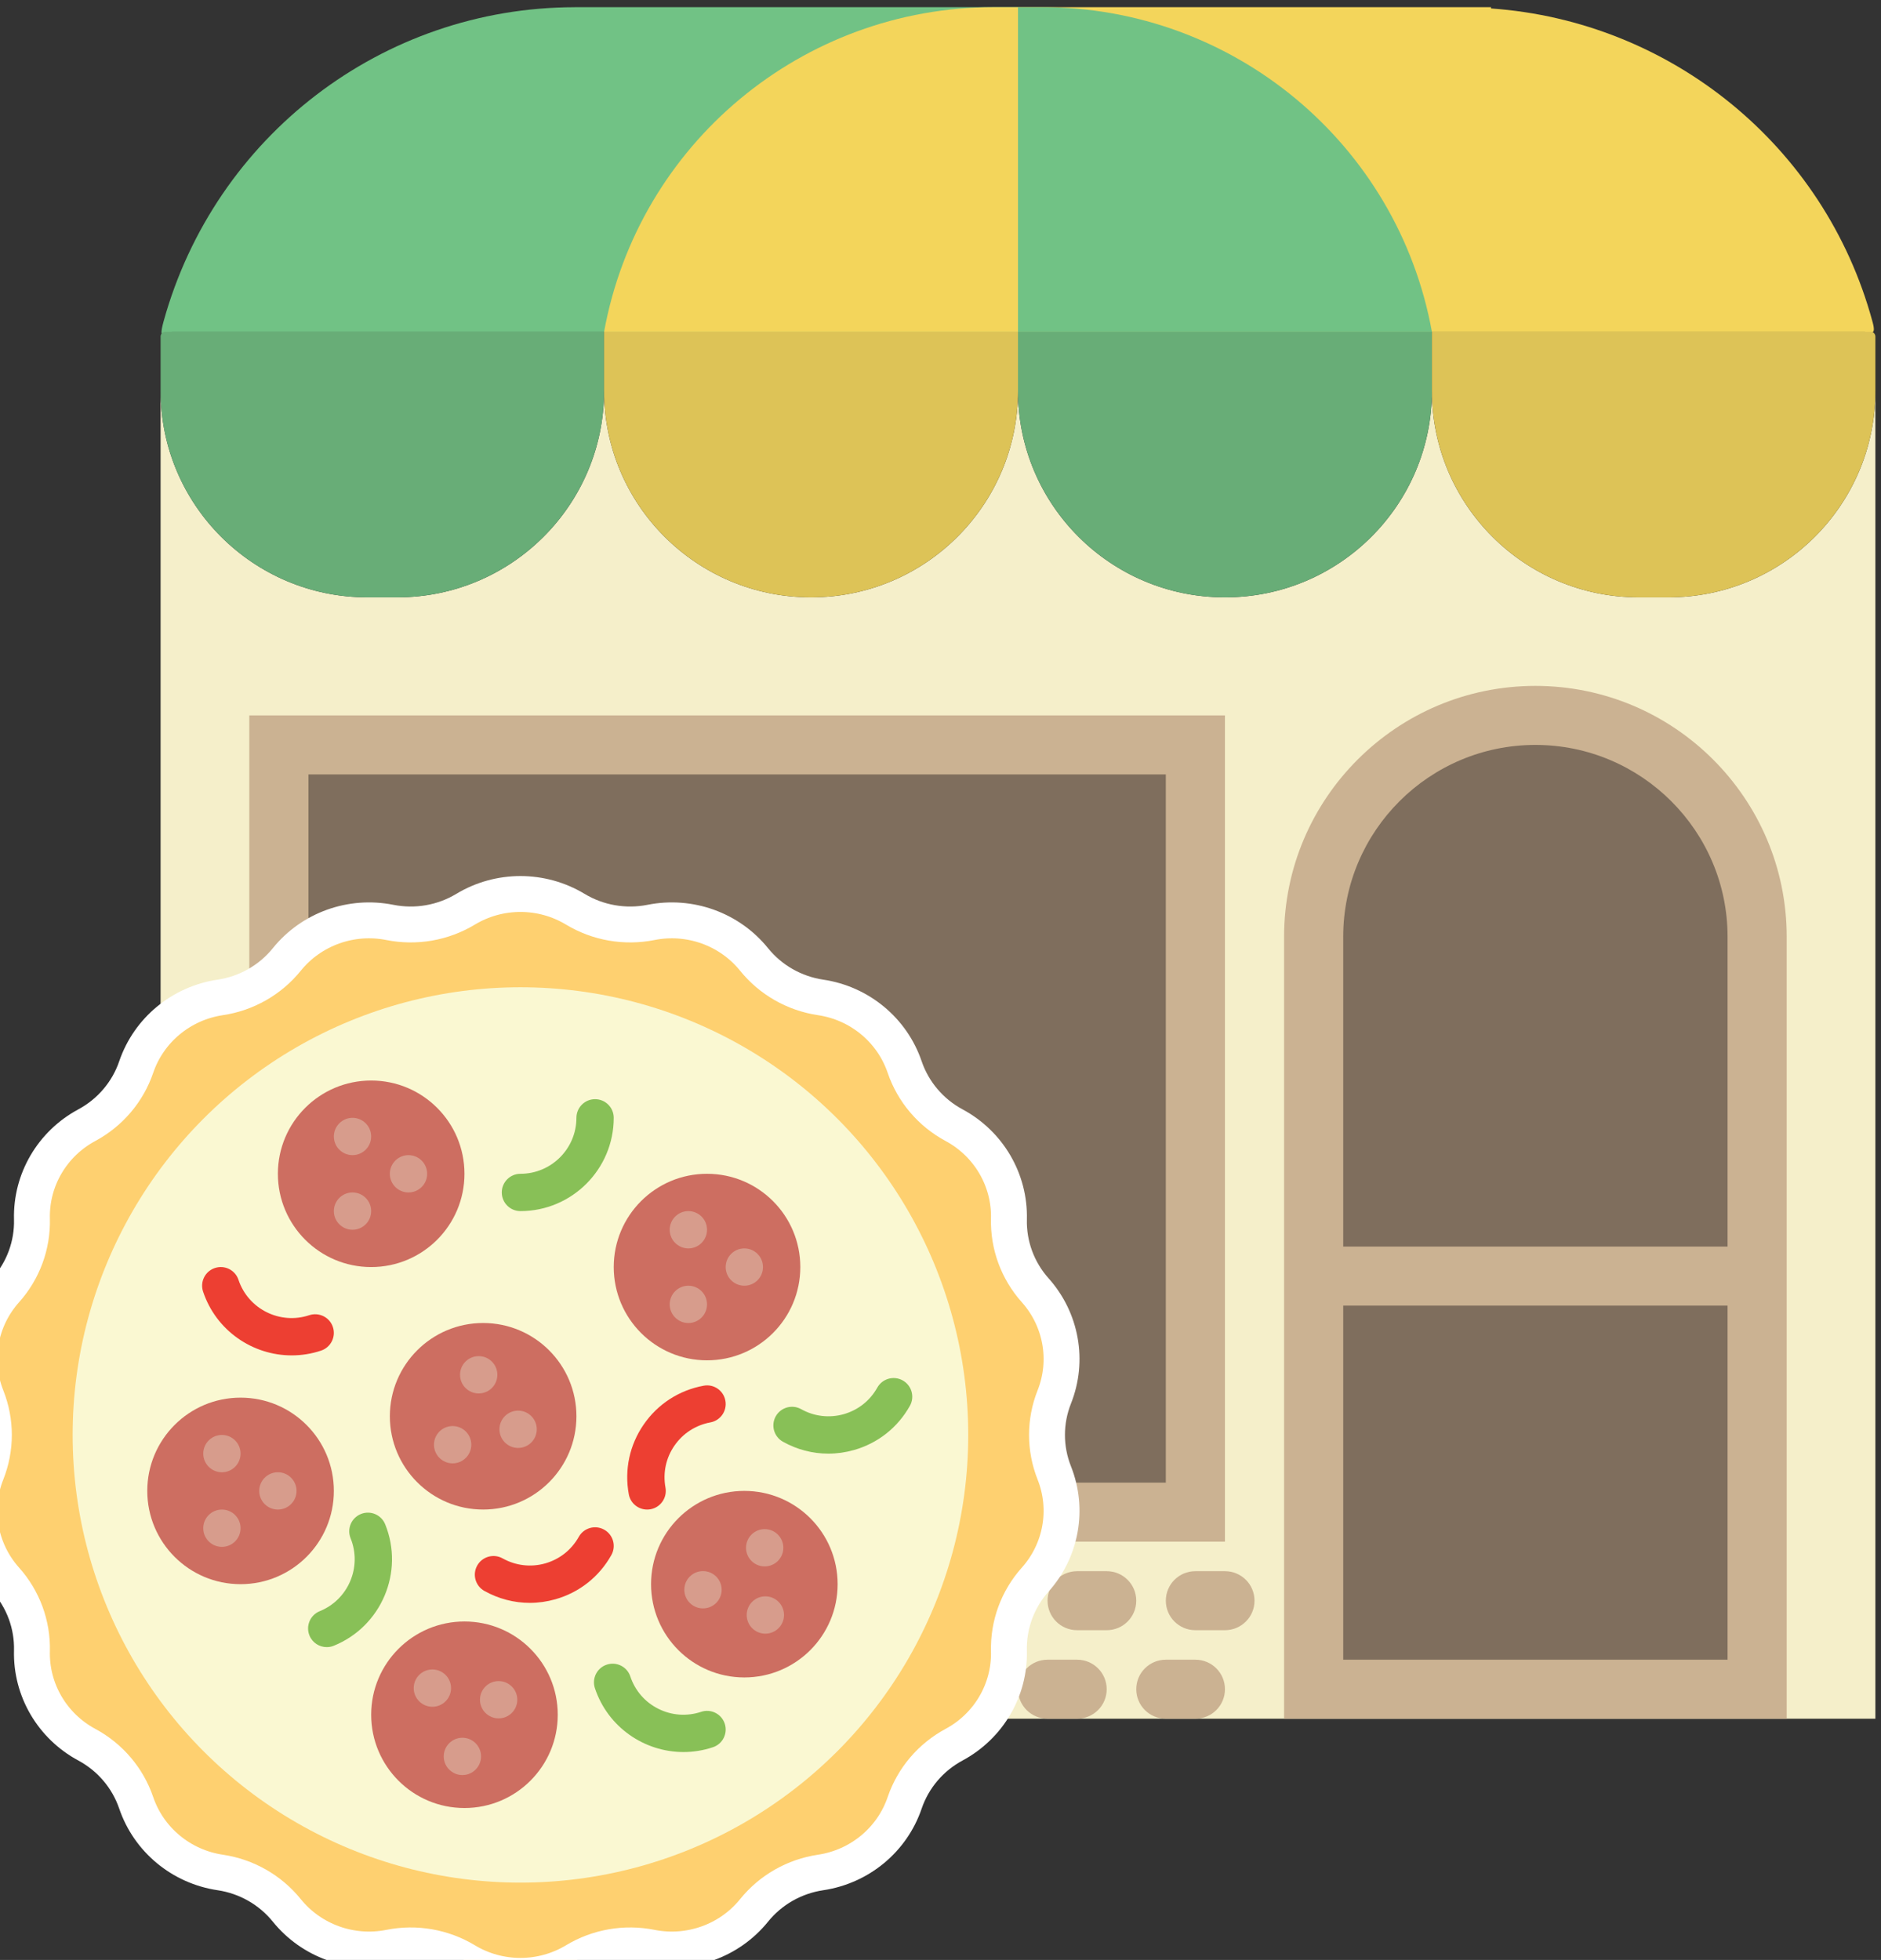 <?xml version="1.0" encoding="UTF-8" standalone="no"?>
<svg width="262px" height="273px" viewBox="0 0 262 273" version="1.1" xmlns="http://www.w3.org/2000/svg" xmlns:xlink="http://www.w3.org/1999/xlink">
    <rect x="0" y="0" width="262" height="273" fill="#333333" stroke="none"/>
    <!-- Generator: Sketch 3.8.3 (29802) - http://www.bohemiancoding.com/sketch -->
    <title>pizza-icon</title>
    <desc>Created with Sketch.</desc>
    <defs></defs>
    <g id="Page-1" stroke="none" stroke-width="1" fill="none" fill-rule="evenodd">
        <g id="pizza-icon">
            <g transform="translate(-3, 1)">
                <g id="store" transform="translate(25.37, 0)">
                    <g id="Capa_1">
                        <g id="Group">
                            <path d="M210.022,82.206 L205.904,82.206 C189.983,82.206 177.077,69.324 177.077,53.434 C177.077,69.324 164.171,82.206 148.251,82.206 C132.33,82.206 119.424,69.324 119.424,53.434 C119.424,69.324 106.518,82.206 90.598,82.206 C74.677,82.206 61.771,69.324 61.771,53.434 C61.771,69.324 48.865,82.206 32.945,82.206 L28.827,82.206 C12.906,82.206 0,69.324 0,53.434 L0,238.397 L238.848,238.397 L238.848,53.434 C238.848,69.324 225.942,82.206 210.022,82.206 L210.022,82.206 Z" id="Shape" fill="#F5EFCA"></path>
                            <g transform="translate(12.354, 98.647)">
                                <rect id="Rectangle-path" fill="#7F6E5D" x="4.118" y="4.11" width="127.66" height="106.868"></rect>
                                <path d="M135.896,115.088 L0,115.088 L0,0 L135.896,0 L135.896,115.088 L135.896,115.088 Z M8.236,106.868 L127.66,106.868 L127.66,8.221 L8.236,8.221 L8.236,106.868 L8.236,106.868 Z" id="Shape" fill="#CBB292"></path>
                            </g>
                            <path d="M32.945,226.066 L28.827,226.066 C26.549,226.066 24.708,224.229 24.708,221.956 C24.708,219.683 26.549,217.846 28.827,217.846 L32.945,217.846 C35.222,217.846 37.063,219.683 37.063,221.956 C37.063,224.229 35.222,226.066 32.945,226.066 L32.945,226.066 Z" id="Shape" fill="#CBB292"></path>
                            <path d="M16.472,226.066 L12.354,226.066 C10.077,226.066 8.236,224.229 8.236,221.956 C8.236,219.683 10.077,217.846 12.354,217.846 L16.472,217.846 C18.75,217.846 20.59,219.683 20.59,221.956 C20.59,224.229 18.75,226.066 16.472,226.066 L16.472,226.066 Z" id="Shape" fill="#CBB292"></path>
                            <path d="M45.299,238.397 L41.181,238.397 C38.903,238.397 37.063,236.56 37.063,234.287 C37.063,232.014 38.903,230.177 41.181,230.177 L45.299,230.177 C47.576,230.177 49.417,232.014 49.417,234.287 C49.417,236.56 47.576,238.397 45.299,238.397 L45.299,238.397 Z" id="Shape" fill="#CBB292"></path>
                            <path d="M12.354,238.397 L8.236,238.397 C5.959,238.397 4.118,236.56 4.118,234.287 C4.118,232.014 5.959,230.177 8.236,230.177 L12.354,230.177 C14.632,230.177 16.472,232.014 16.472,234.287 C16.472,236.56 14.632,238.397 12.354,238.397 L12.354,238.397 Z" id="Shape" fill="#CBB292"></path>
                            <path d="M28.827,238.397 L24.708,238.397 C22.431,238.397 20.59,236.56 20.59,234.287 C20.59,232.014 22.431,230.177 24.708,230.177 L28.827,230.177 C31.104,230.177 32.945,232.014 32.945,234.287 C32.945,236.56 31.104,238.397 28.827,238.397 L28.827,238.397 Z" id="Shape" fill="#CBB292"></path>
                            <path d="M65.889,226.066 L61.771,226.066 C59.494,226.066 57.653,224.229 57.653,221.956 C57.653,219.683 59.494,217.846 61.771,217.846 L65.889,217.846 C68.167,217.846 70.007,219.683 70.007,221.956 C70.007,224.229 68.167,226.066 65.889,226.066 L65.889,226.066 Z" id="Shape" fill="#CBB292"></path>
                            <path d="M49.417,226.066 L45.299,226.066 C43.022,226.066 41.181,224.229 41.181,221.956 C41.181,219.683 43.022,217.846 45.299,217.846 L49.417,217.846 C51.694,217.846 53.535,219.683 53.535,221.956 C53.535,224.229 51.694,226.066 49.417,226.066 L49.417,226.066 Z" id="Shape" fill="#CBB292"></path>
                            <path d="M61.771,238.397 L57.653,238.397 C55.376,238.397 53.535,236.56 53.535,234.287 C53.535,232.014 55.376,230.177 57.653,230.177 L61.771,230.177 C64.048,230.177 65.889,232.014 65.889,234.287 C65.889,236.56 64.048,238.397 61.771,238.397 L61.771,238.397 Z" id="Shape" fill="#CBB292"></path>
                            <path d="M98.834,226.066 L94.716,226.066 C92.438,226.066 90.598,224.229 90.598,221.956 C90.598,219.683 92.438,217.846 94.716,217.846 L98.834,217.846 C101.111,217.846 102.952,219.683 102.952,221.956 C102.952,224.229 101.111,226.066 98.834,226.066 L98.834,226.066 Z" id="Shape" fill="#CBB292"></path>
                            <path d="M82.362,226.066 L78.243,226.066 C75.966,226.066 74.125,224.229 74.125,221.956 C74.125,219.683 75.966,217.846 78.243,217.846 L82.362,217.846 C84.639,217.846 86.48,219.683 86.48,221.956 C86.48,224.229 84.639,226.066 82.362,226.066 L82.362,226.066 Z" id="Shape" fill="#CBB292"></path>
                            <path d="M111.188,238.397 L107.07,238.397 C104.793,238.397 102.952,236.56 102.952,234.287 C102.952,232.014 104.793,230.177 107.07,230.177 L111.188,230.177 C113.465,230.177 115.306,232.014 115.306,234.287 C115.306,236.56 113.465,238.397 111.188,238.397 L111.188,238.397 Z" id="Shape" fill="#CBB292"></path>
                            <path d="M78.243,238.397 L74.125,238.397 C71.848,238.397 70.007,236.56 70.007,234.287 C70.007,232.014 71.848,230.177 74.125,230.177 L78.243,230.177 C80.521,230.177 82.362,232.014 82.362,234.287 C82.362,236.56 80.521,238.397 78.243,238.397 L78.243,238.397 Z" id="Shape" fill="#CBB292"></path>
                            <path d="M94.716,238.397 L90.598,238.397 C88.32,238.397 86.48,236.56 86.48,234.287 C86.48,232.014 88.32,230.177 90.598,230.177 L94.716,230.177 C96.993,230.177 98.834,232.014 98.834,234.287 C98.834,236.56 96.993,238.397 94.716,238.397 L94.716,238.397 Z" id="Shape" fill="#CBB292"></path>
                            <path d="M131.778,226.066 L127.66,226.066 C125.383,226.066 123.542,224.229 123.542,221.956 C123.542,219.683 125.383,217.846 127.66,217.846 L131.778,217.846 C134.056,217.846 135.896,219.683 135.896,221.956 C135.896,224.229 134.056,226.066 131.778,226.066 L131.778,226.066 Z" id="Shape" fill="#CBB292"></path>
                            <path d="M115.306,226.066 L111.188,226.066 C108.911,226.066 107.07,224.229 107.07,221.956 C107.07,219.683 108.911,217.846 111.188,217.846 L115.306,217.846 C117.583,217.846 119.424,219.683 119.424,221.956 C119.424,224.229 117.583,226.066 115.306,226.066 L115.306,226.066 Z" id="Shape" fill="#CBB292"></path>
                            <path d="M127.66,238.397 L123.542,238.397 C121.265,238.397 119.424,236.56 119.424,234.287 C119.424,232.014 121.265,230.177 123.542,230.177 L127.66,230.177 C129.938,230.177 131.778,232.014 131.778,234.287 C131.778,236.56 129.938,238.397 127.66,238.397 L127.66,238.397 Z" id="Shape" fill="#CBB292"></path>
                            <path d="M148.251,226.066 L144.133,226.066 C141.855,226.066 140.015,224.229 140.015,221.956 C140.015,219.683 141.855,217.846 144.133,217.846 L148.251,217.846 C150.528,217.846 152.369,219.683 152.369,221.956 C152.369,224.229 150.528,226.066 148.251,226.066 L148.251,226.066 Z" id="Shape" fill="#CBB292"></path>
                            <path d="M144.133,238.397 L140.015,238.397 C137.737,238.397 135.896,236.56 135.896,234.287 C135.896,232.014 137.737,230.177 140.015,230.177 L144.133,230.177 C146.41,230.177 148.251,232.014 148.251,234.287 C148.251,236.56 146.41,238.397 144.133,238.397 L144.133,238.397 Z" id="Shape" fill="#CBB292"></path>
                            <path d="M70.007,0 L57.752,0 L57.653,0 L57.653,0.004 C30.894,0.049 7.573,17.97 0.428,43.721 C-0.449,46.882 0.774,45.213 1.557,45.213 L57.653,45.213 L61.771,45.213 L119.424,45.213 L119.424,0 L70.007,0 L70.007,0 Z" id="Shape" fill="#71C285"></path>
                            <path d="M185.313,45.213 L237.386,45.213 C238.119,45.213 239.038,45.92 238.445,43.812 L238.42,43.717 C231.753,19.273 210.331,1.944 185.313,0.177 L185.313,0 L181.096,0 L168.841,0 L119.424,0 L119.424,45.213 L177.077,45.213 L185.313,45.213 L185.313,45.213 Z" id="Shape" fill="#F3D55B"></path>
                            <path d="M119.424,45.213 L61.771,45.213 L61.771,45.213 C66.54,19.031 89.387,0 116.047,0 L119.424,0 L119.424,45.213 L119.424,45.213 Z" id="Shape" fill="#F3D55B"></path>
                            <path d="M177.077,45.213 L119.424,45.213 L119.424,0 L122.801,0 C149.461,0 172.309,19.031 177.077,45.213 L177.077,45.213 L177.077,45.213 Z" id="Shape" fill="#71C285"></path>
                            <path d="M32.945,82.206 L28.827,82.206 C12.906,82.206 0,69.324 0,53.434 L0,45.871 C0,45.509 0.297,45.213 0.659,45.213 L61.771,45.213 L61.771,53.434 C61.771,69.324 48.865,82.206 32.945,82.206 L32.945,82.206 Z" id="Shape" fill="#68AD77"></path>
                            <path d="M90.598,82.206 L90.598,82.206 C74.677,82.206 61.771,69.324 61.771,53.434 L61.771,45.213 L119.424,45.213 L119.424,53.434 C119.424,69.324 106.518,82.206 90.598,82.206 L90.598,82.206 Z" id="Shape" fill="#DDC357"></path>
                            <path d="M148.251,82.206 L148.251,82.206 C132.33,82.206 119.424,69.324 119.424,53.434 L119.424,45.213 L177.077,45.213 L177.077,53.434 C177.077,69.324 164.171,82.206 148.251,82.206 L148.251,82.206 Z" id="Shape" fill="#68AD77"></path>
                            <path d="M210.022,82.206 L205.904,82.206 C189.983,82.206 177.077,69.324 177.077,53.434 L177.077,45.213 L238.189,45.213 C238.552,45.213 238.848,45.509 238.848,45.871 L238.848,53.434 C238.848,69.324 225.942,82.206 210.022,82.206 L210.022,82.206 Z" id="Shape" fill="#DDC357"></path>
                            <g transform="translate(156.487, 94.537)" id="Shape">
                                <path d="M65.889,139.75 L4.118,139.75 L4.118,34.938 C4.118,17.913 17.947,4.11 35.004,4.11 L35.004,4.11 C52.061,4.11 65.889,17.913 65.889,34.938 L65.889,139.75 L65.889,139.75 Z" fill="#7F6E5D"></path>
                                <path d="M70.007,143.86 L0,143.86 L0,34.938 C0,15.673 15.702,0 35.004,0 C54.305,0 70.007,15.673 70.007,34.938 L70.007,143.86 L70.007,143.86 Z M8.236,135.64 L61.771,135.64 L61.771,34.938 C61.771,20.206 49.763,8.221 35.004,8.221 C20.244,8.221 8.236,20.206 8.236,34.938 L8.236,135.64 L8.236,135.64 Z" fill="#CBB292"></path>
                            </g>
                            <g transform="translate(160.605, 172.633)">
                                <path d="M0,4.11 L61.771,4.11" id="Shape" fill="#D0E8F9"></path>
                                <rect id="Rectangle-path" fill="#CBB292" x="0" y="0" width="61.771" height="8.221"></rect>
                            </g>
                        </g>
                    </g>
                </g>
                <g id="pizza" transform="translate(0, 123.522)">
                    <g id="Capa_1" transform="translate(0, 0)">
                        <g id="Group">
                            <path d="M83.132,2.123 L83.132,2.123 C86.287,4.025 90.052,4.682 93.675,3.96 L93.675,3.96 C99.063,2.884 104.606,4.877 108.034,9.12 L108.034,9.12 C110.339,11.973 113.65,13.862 117.304,14.405 L117.304,14.405 C122.738,15.213 127.258,18.959 129.009,24.104 L129.009,24.104 C130.187,27.565 132.645,30.456 135.891,32.202 L135.891,32.202 C140.717,34.798 143.667,39.844 143.532,45.269 L143.532,45.269 C143.441,48.917 144.748,52.466 147.194,55.202 L147.194,55.202 C150.83,59.271 151.856,65.01 149.847,70.061 L149.847,70.061 C148.496,73.459 148.496,77.235 149.847,80.633 L149.847,80.633 C151.856,85.687 150.83,91.424 147.194,95.492 L147.194,95.492 C144.748,98.228 143.441,101.777 143.532,105.425 L143.532,105.425 C143.67,110.85 140.72,115.896 135.891,118.492 L135.891,118.492 C132.645,120.238 130.187,123.13 129.009,126.591 L129.009,126.591 C127.258,131.735 122.738,135.479 117.304,136.29 L117.304,136.29 C113.65,136.833 110.337,138.722 108.034,141.574 L108.034,141.574 C104.606,145.817 99.063,147.81 93.675,146.735 L93.675,146.735 C90.052,146.012 86.287,146.667 83.132,148.571 L83.132,148.571 C78.441,151.401 72.541,151.401 67.85,148.571 L67.85,148.571 C64.695,146.67 60.929,146.012 57.307,146.735 L57.307,146.735 C51.919,147.81 46.376,145.817 42.948,141.574 L42.948,141.574 C40.643,138.722 37.332,136.833 33.678,136.29 L33.678,136.29 C28.244,135.482 23.724,131.735 21.972,126.591 L21.972,126.591 C20.795,123.13 18.337,120.238 15.091,118.492 L15.091,118.492 C10.265,115.896 7.315,110.85 7.45,105.425 L7.45,105.425 C7.541,101.777 6.234,98.228 3.788,95.492 L3.788,95.492 C0.152,91.424 -0.874,85.684 1.135,80.633 L1.135,80.633 C2.486,77.235 2.486,73.459 1.135,70.061 L1.135,70.061 C-0.874,65.007 0.152,59.271 3.788,55.202 L3.788,55.202 C6.234,52.466 7.541,48.917 7.45,45.269 L7.45,45.269 C7.312,39.844 10.262,34.798 15.091,32.202 L15.091,32.202 C18.337,30.456 20.795,27.565 21.972,24.104 L21.972,24.104 C23.724,18.959 28.244,15.215 33.678,14.405 L33.678,14.405 C37.332,13.862 40.645,11.973 42.948,9.12 L42.948,9.12 C46.376,4.877 51.919,2.884 57.307,3.96 L57.307,3.96 C60.929,4.682 64.695,4.027 67.85,2.123 L67.85,2.123 C72.541,-0.707 78.441,-0.707 83.132,2.123 L83.132,2.123 Z" id="Shape" stroke="#FFFFFF" stroke-width="5" fill="#FED070"></path>
                            <ellipse id="Oval" fill="#FAF8D2" cx="75.491" cy="75.348" rx="62.373" ry="62.357"></ellipse>
                            <ellipse id="Oval" fill="#CD6E61" cx="54.7" cy="38.973" rx="12.994" ry="12.991"></ellipse>
                            <ellipse id="Oval" fill="#CD6E61" cx="36.508" cy="83.143" rx="12.994" ry="12.991"></ellipse>
                            <ellipse id="Oval" fill="#CD6E61" cx="101.48" cy="51.964" rx="12.994" ry="12.991"></ellipse>
                            <ellipse id="Oval" fill="#CD6E61" cx="67.694" cy="114.322" rx="12.994" ry="12.991"></ellipse>
                            <ellipse id="Oval" fill="#CD6E61" cx="106.677" cy="96.134" rx="12.994" ry="12.991"></ellipse>
                            <ellipse id="Oval" fill="#CD6E61" cx="70.296" cy="72.748" rx="12.994" ry="12.991"></ellipse>
                            <g transform="translate(31.31, 31.179)" id="Oval" fill="#D79C8C">
                                <ellipse cx="20.791" cy="2.598" rx="2.599" ry="2.598"></ellipse>
                                <ellipse cx="20.791" cy="12.991" rx="2.599" ry="2.598"></ellipse>
                                <ellipse cx="28.588" cy="7.795" rx="2.599" ry="2.598"></ellipse>
                                <ellipse cx="2.599" cy="46.768" rx="2.599" ry="2.598"></ellipse>
                                <ellipse cx="2.599" cy="57.161" rx="2.599" ry="2.598"></ellipse>
                                <ellipse cx="10.395" cy="51.964" rx="2.599" ry="2.598"></ellipse>
                                <ellipse cx="67.571" cy="15.589" rx="2.599" ry="2.598"></ellipse>
                                <ellipse cx="67.571" cy="25.982" rx="2.599" ry="2.598"></ellipse>
                                <ellipse cx="75.367" cy="20.786" rx="2.599" ry="2.598"></ellipse>
                                <ellipse cx="31.914" cy="79.433" rx="2.599" ry="2.598"></ellipse>
                                <ellipse cx="36.096" cy="88.945" rx="2.599" ry="2.598"></ellipse>
                                <ellipse cx="41.143" cy="81.051" rx="2.599" ry="2.598"></ellipse>
                                <ellipse cx="78.2" cy="59.884" rx="2.599" ry="2.598"></ellipse>
                                <ellipse cx="69.608" cy="65.732" rx="2.599" ry="2.598"></ellipse>
                                <ellipse cx="78.294" cy="69.25" rx="2.599" ry="2.598"></ellipse>
                                <ellipse cx="38.367" cy="35.79" rx="2.599" ry="2.598"></ellipse>
                                <ellipse cx="34.736" cy="45.529" rx="2.599" ry="2.598"></ellipse>
                                <ellipse cx="43.856" cy="43.382" rx="2.599" ry="2.598"></ellipse>
                            </g>
                            <path d="M75.491,44.17 C74.056,44.17 72.892,43.008 72.892,41.572 C72.892,40.135 74.056,38.973 75.491,38.973 C79.789,38.973 83.288,35.476 83.288,31.179 C83.288,29.742 84.452,28.58 85.886,28.58 C87.321,28.58 88.485,29.742 88.485,31.179 C88.485,38.342 82.656,44.17 75.491,44.17 L75.491,44.17 Z" id="Shape" fill="#88C057"></path>
                            <path d="M43.629,64.267 C38.184,64.267 33.101,60.822 31.287,55.384 C30.832,54.022 31.567,52.549 32.929,52.097 C34.294,51.642 35.762,52.378 36.217,53.739 C37.573,57.816 42.005,60.029 46.08,58.668 C47.444,58.224 48.912,58.951 49.367,60.315 C49.819,61.674 49.084,63.147 47.722,63.602 C46.365,64.054 44.988,64.267 43.629,64.267 L43.629,64.267 Z" id="Shape" fill="#ED3F32"></path>
                            <path d="M98.202,119.516 C92.76,119.516 87.68,116.07 85.866,110.632 C85.411,109.271 86.146,107.798 87.508,107.345 C88.875,106.888 90.343,107.626 90.796,108.988 C91.453,110.965 92.844,112.568 94.704,113.495 C96.565,114.426 98.678,114.574 100.658,113.916 C102.023,113.459 103.491,114.197 103.946,115.558 C104.401,116.92 103.665,118.393 102.303,118.845 C100.942,119.3 99.562,119.516 98.202,119.516 L98.202,119.516 Z" id="Shape" fill="#88C057"></path>
                            <path d="M118.377,77.952 C116.187,77.952 114.019,77.391 112.052,76.292 C110.799,75.59 110.35,74.008 111.051,72.755 C111.753,71.506 113.33,71.056 114.588,71.755 C116.41,72.776 118.515,73.02 120.516,72.457 C122.52,71.888 124.183,70.573 125.199,68.754 C125.899,67.504 127.479,67.052 128.737,67.754 C129.989,68.455 130.439,70.038 129.737,71.29 C128.043,74.319 125.27,76.51 121.933,77.453 C120.758,77.786 119.565,77.952 118.377,77.952 L118.377,77.952 Z" id="Shape" fill="#88C057"></path>
                            <path d="M76.796,98.738 C74.605,98.738 72.437,98.176 70.47,97.077 C69.217,96.376 68.768,94.793 69.469,93.541 C70.171,92.291 71.751,91.842 73.006,92.541 C74.828,93.559 76.936,93.806 78.934,93.242 C80.938,92.673 82.601,91.359 83.618,89.54 C84.317,88.29 85.897,87.843 87.155,88.54 C88.407,89.241 88.857,90.823 88.155,92.076 C86.461,95.105 83.688,97.296 80.351,98.239 C79.176,98.571 77.983,98.738 76.796,98.738 L76.796,98.738 Z" id="Shape" fill="#ED3F32"></path>
                            <path d="M48.512,104.903 C47.483,104.903 46.511,104.293 46.103,103.279 C45.562,101.949 46.207,100.434 47.535,99.896 C51.519,98.283 53.447,93.728 51.836,89.745 C51.295,88.415 51.94,86.9 53.268,86.362 C54.599,85.824 56.114,86.464 56.652,87.796 C59.342,94.435 56.127,102.024 49.487,104.713 C49.167,104.843 48.837,104.903 48.512,104.903 L48.512,104.903 Z" id="Shape" fill="#88C057"></path>
                            <path d="M93.135,85.741 C91.905,85.741 90.811,84.866 90.583,83.613 C89.954,80.199 90.692,76.744 92.662,73.891 C94.632,71.033 97.597,69.115 101.012,68.489 C102.431,68.224 103.78,69.167 104.037,70.575 C104.297,71.986 103.361,73.34 101.95,73.6 C99.9,73.979 98.119,75.128 96.939,76.84 C95.757,78.552 95.315,80.625 95.692,82.675 C95.952,84.086 95.019,85.44 93.605,85.7 C93.447,85.728 93.288,85.741 93.135,85.741 L93.135,85.741 Z" id="Shape" fill="#ED3F32"></path>
                        </g>
                    </g>
                </g>
            </g>
        </g>
    </g>
</svg>